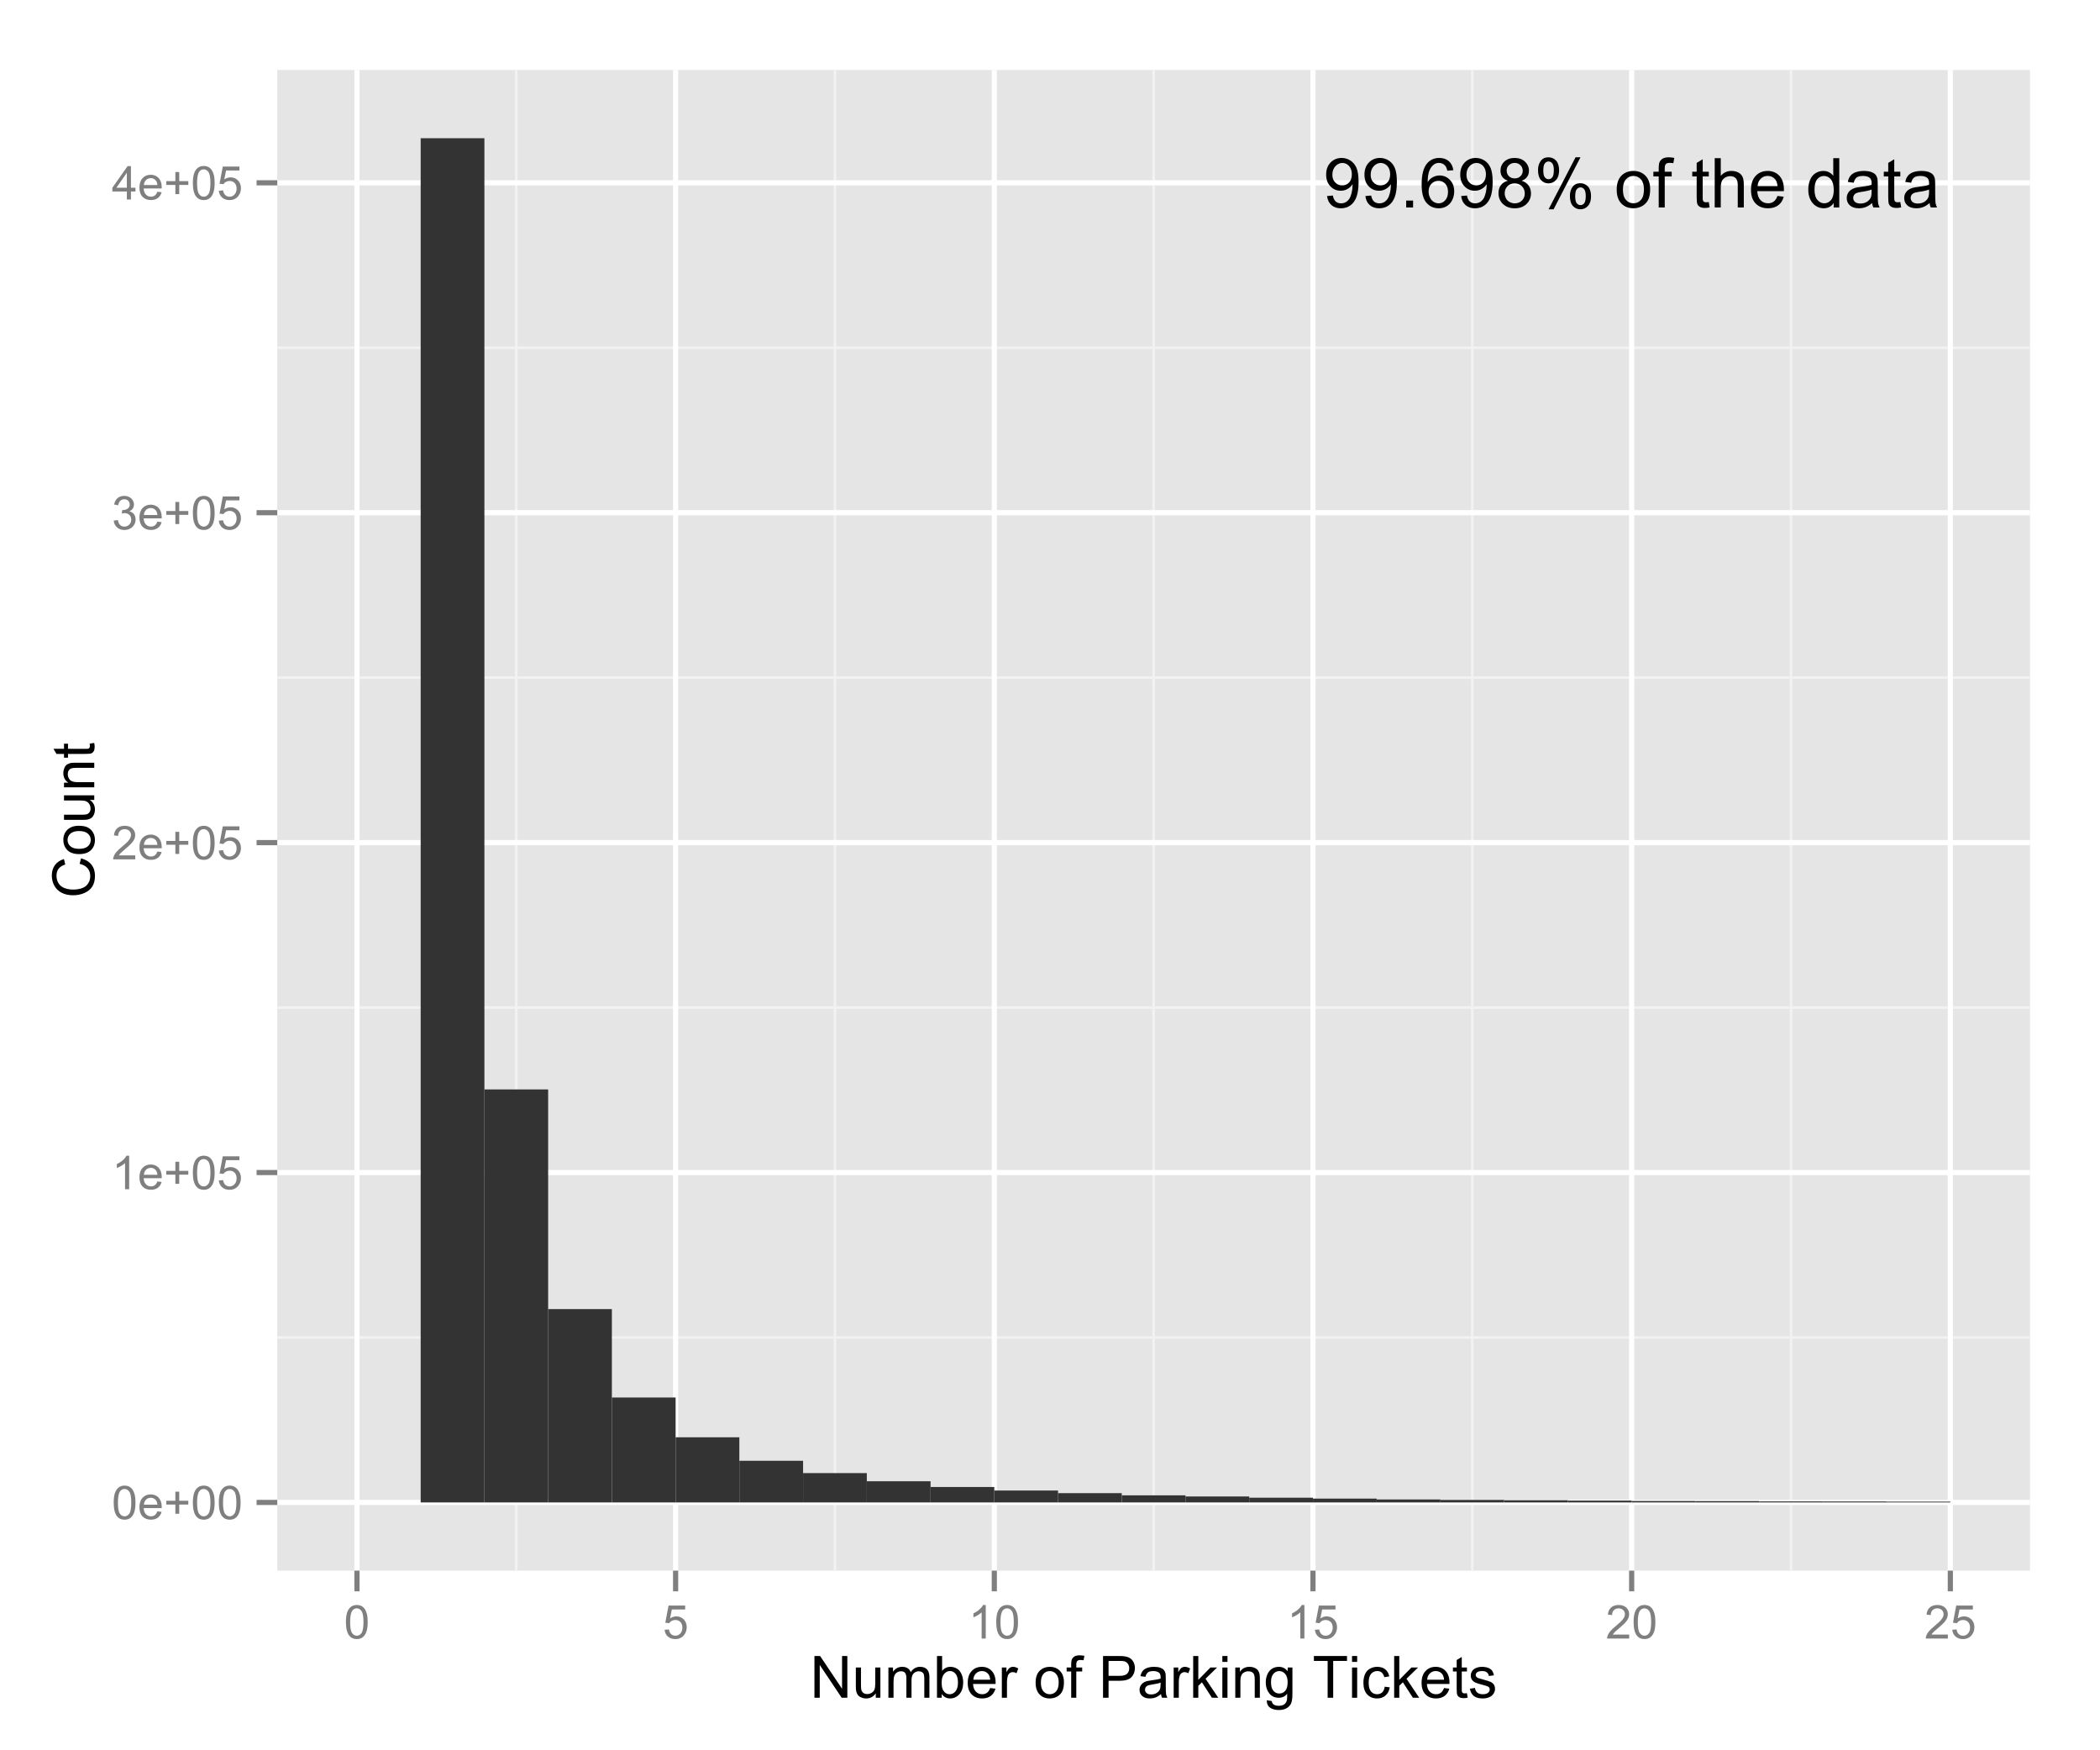 <?xml version="1.0" encoding="UTF-8"?>
<svg xmlns="http://www.w3.org/2000/svg" xmlns:xlink="http://www.w3.org/1999/xlink" width="432pt" height="360pt" viewBox="0 0 432 360" version="1.1">
<defs>
<g>
<symbol overflow="visible" id="glyph0-0">
<path style="stroke:none;" d="M 0.773 -2.348 L 1.973 -2.457 C 2.07 -1.891 2.266 -1.484 2.555 -1.23 C 2.84 -0.977 3.203 -0.848 3.652 -0.852 C 4.031 -0.848 4.367 -0.938 4.66 -1.113 C 4.945 -1.289 5.184 -1.523 5.371 -1.816 C 5.555 -2.109 5.707 -2.504 5.832 -3.004 C 5.953 -3.5 6.016 -4.008 6.02 -4.527 C 6.016 -4.578 6.016 -4.66 6.016 -4.773 C 5.762 -4.375 5.422 -4.055 4.992 -3.809 C 4.562 -3.562 4.094 -3.438 3.59 -3.441 C 2.75 -3.438 2.039 -3.742 1.461 -4.352 C 0.875 -4.957 0.586 -5.762 0.59 -6.762 C 0.586 -7.789 0.891 -8.617 1.5 -9.246 C 2.105 -9.871 2.863 -10.184 3.777 -10.188 C 4.438 -10.184 5.043 -10.004 5.59 -9.652 C 6.137 -9.293 6.551 -8.789 6.832 -8.133 C 7.113 -7.477 7.254 -6.523 7.258 -5.281 C 7.254 -3.98 7.113 -2.949 6.836 -2.184 C 6.551 -1.414 6.133 -0.828 5.578 -0.43 C 5.023 -0.027 4.371 0.168 3.625 0.172 C 2.832 0.168 2.184 -0.047 1.68 -0.488 C 1.176 -0.926 0.875 -1.547 0.773 -2.348 Z M 5.875 -6.824 C 5.871 -7.535 5.68 -8.102 5.305 -8.523 C 4.922 -8.941 4.465 -9.152 3.93 -9.156 C 3.375 -9.152 2.895 -8.926 2.484 -8.477 C 2.07 -8.023 1.863 -7.438 1.867 -6.719 C 1.863 -6.07 2.059 -5.547 2.453 -5.145 C 2.84 -4.738 3.32 -4.535 3.895 -4.539 C 4.469 -4.535 4.941 -4.738 5.316 -5.145 C 5.684 -5.547 5.871 -6.105 5.875 -6.824 Z M 5.875 -6.824 "/>
</symbol>
<symbol overflow="visible" id="glyph0-1">
<path style="stroke:none;" d="M 1.289 0 L 1.289 -1.418 L 2.707 -1.418 L 2.707 0 Z M 1.289 0 "/>
</symbol>
<symbol overflow="visible" id="glyph0-2">
<path style="stroke:none;" d="M 7.051 -7.66 L 5.812 -7.562 C 5.703 -8.051 5.547 -8.406 5.344 -8.629 C 5.004 -8.984 4.586 -9.164 4.098 -9.164 C 3.695 -9.164 3.348 -9.051 3.051 -8.832 C 2.656 -8.543 2.348 -8.125 2.125 -7.578 C 1.895 -7.023 1.777 -6.242 1.773 -5.23 C 2.07 -5.688 2.438 -6.027 2.871 -6.25 C 3.305 -6.469 3.758 -6.578 4.234 -6.582 C 5.062 -6.578 5.77 -6.273 6.355 -5.664 C 6.938 -5.051 7.23 -4.262 7.23 -3.293 C 7.23 -2.656 7.094 -2.062 6.82 -1.52 C 6.547 -0.969 6.168 -0.551 5.688 -0.262 C 5.207 0.027 4.664 0.168 4.055 0.172 C 3.016 0.168 2.168 -0.211 1.516 -0.973 C 0.855 -1.734 0.527 -2.992 0.531 -4.746 C 0.527 -6.707 0.891 -8.133 1.621 -9.023 C 2.25 -9.797 3.102 -10.184 4.172 -10.188 C 4.969 -10.184 5.621 -9.961 6.133 -9.516 C 6.641 -9.066 6.945 -8.445 7.051 -7.66 Z M 1.965 -3.289 C 1.961 -2.855 2.055 -2.445 2.238 -2.055 C 2.418 -1.66 2.672 -1.363 3.004 -1.16 C 3.328 -0.953 3.672 -0.848 4.035 -0.852 C 4.559 -0.848 5.012 -1.062 5.391 -1.488 C 5.766 -1.91 5.953 -2.484 5.957 -3.219 C 5.953 -3.914 5.766 -4.469 5.395 -4.875 C 5.02 -5.277 4.551 -5.477 3.984 -5.48 C 3.422 -5.477 2.941 -5.277 2.551 -4.875 C 2.156 -4.469 1.961 -3.938 1.965 -3.289 Z M 1.965 -3.289 "/>
</symbol>
<symbol overflow="visible" id="glyph0-3">
<path style="stroke:none;" d="M 2.504 -5.5 C 1.984 -5.688 1.602 -5.957 1.355 -6.309 C 1.105 -6.656 0.984 -7.078 0.984 -7.57 C 0.984 -8.309 1.246 -8.93 1.777 -9.434 C 2.305 -9.934 3.012 -10.184 3.895 -10.188 C 4.781 -10.184 5.496 -9.926 6.035 -9.414 C 6.574 -8.898 6.844 -8.273 6.844 -7.535 C 6.844 -7.066 6.719 -6.656 6.473 -6.309 C 6.227 -5.957 5.852 -5.688 5.348 -5.5 C 5.969 -5.297 6.441 -4.969 6.77 -4.52 C 7.09 -4.062 7.254 -3.523 7.258 -2.898 C 7.254 -2.027 6.945 -1.297 6.336 -0.711 C 5.719 -0.121 4.914 0.168 3.918 0.172 C 2.914 0.168 2.105 -0.125 1.492 -0.715 C 0.879 -1.309 0.574 -2.047 0.574 -2.934 C 0.574 -3.594 0.738 -4.145 1.074 -4.59 C 1.406 -5.031 1.883 -5.336 2.504 -5.5 Z M 2.258 -7.613 C 2.254 -7.129 2.41 -6.738 2.719 -6.438 C 3.027 -6.129 3.43 -5.977 3.926 -5.98 C 4.402 -5.977 4.793 -6.129 5.102 -6.434 C 5.406 -6.734 5.559 -7.102 5.562 -7.543 C 5.559 -7.996 5.402 -8.383 5.09 -8.695 C 4.773 -9.008 4.379 -9.164 3.91 -9.164 C 3.434 -9.164 3.039 -9.012 2.727 -8.707 C 2.41 -8.402 2.254 -8.035 2.258 -7.613 Z M 1.855 -2.926 C 1.852 -2.566 1.934 -2.223 2.105 -1.895 C 2.27 -1.559 2.52 -1.305 2.855 -1.125 C 3.184 -0.941 3.543 -0.848 3.93 -0.852 C 4.523 -0.848 5.016 -1.039 5.402 -1.426 C 5.789 -1.805 5.98 -2.293 5.984 -2.887 C 5.98 -3.484 5.781 -3.98 5.387 -4.371 C 4.984 -4.762 4.488 -4.957 3.891 -4.961 C 3.305 -4.957 2.816 -4.762 2.434 -4.379 C 2.043 -3.988 1.852 -3.504 1.855 -2.926 Z M 1.855 -2.926 "/>
</symbol>
<symbol overflow="visible" id="glyph0-4">
<path style="stroke:none;" d="M 0.824 -7.711 C 0.82 -8.434 1.004 -9.047 1.371 -9.559 C 1.734 -10.062 2.262 -10.316 2.953 -10.32 C 3.59 -10.316 4.117 -10.09 4.535 -9.637 C 4.953 -9.18 5.16 -8.512 5.164 -7.633 C 5.16 -6.773 4.949 -6.113 4.527 -5.652 C 4.102 -5.188 3.582 -4.957 2.969 -4.957 C 2.352 -4.957 1.84 -5.184 1.434 -5.641 C 1.023 -6.094 0.82 -6.785 0.824 -7.711 Z M 2.988 -9.461 C 2.68 -9.457 2.422 -9.324 2.219 -9.059 C 2.012 -8.789 1.91 -8.297 1.91 -7.586 C 1.91 -6.934 2.012 -6.477 2.219 -6.211 C 2.426 -5.945 2.684 -5.812 2.988 -5.812 C 3.301 -5.812 3.559 -5.945 3.77 -6.215 C 3.973 -6.48 4.078 -6.969 4.078 -7.684 C 4.078 -8.332 3.973 -8.793 3.766 -9.062 C 3.555 -9.324 3.297 -9.457 2.988 -9.461 Z M 2.996 0.375 L 8.547 -10.32 L 9.559 -10.32 L 4.027 0.375 Z M 7.383 -2.379 C 7.383 -3.105 7.562 -3.723 7.93 -4.23 C 8.289 -4.734 8.82 -4.984 9.523 -4.988 C 10.156 -4.984 10.684 -4.758 11.102 -4.305 C 11.52 -3.848 11.73 -3.18 11.73 -2.305 C 11.73 -1.441 11.52 -0.781 11.098 -0.32 C 10.676 0.145 10.152 0.375 9.531 0.375 C 8.914 0.375 8.402 0.148 7.996 -0.312 C 7.586 -0.77 7.383 -1.461 7.383 -2.379 Z M 9.559 -4.133 C 9.238 -4.129 8.98 -3.996 8.777 -3.73 C 8.574 -3.461 8.473 -2.969 8.473 -2.258 C 8.473 -1.609 8.574 -1.152 8.781 -0.887 C 8.988 -0.613 9.246 -0.48 9.551 -0.484 C 9.867 -0.48 10.129 -0.613 10.336 -0.887 C 10.539 -1.152 10.641 -1.641 10.645 -2.352 C 10.641 -3.004 10.535 -3.465 10.332 -3.734 C 10.121 -3.996 9.863 -4.129 9.559 -4.133 Z M 9.559 -4.133 "/>
</symbol>
<symbol overflow="visible" id="glyph0-5">
<path style="stroke:none;" d=""/>
</symbol>
<symbol overflow="visible" id="glyph0-6">
<path style="stroke:none;" d="M 0.469 -3.676 C 0.469 -5.031 0.848 -6.039 1.605 -6.699 C 2.238 -7.238 3.008 -7.512 3.918 -7.516 C 4.926 -7.512 5.75 -7.18 6.395 -6.523 C 7.031 -5.859 7.352 -4.945 7.355 -3.777 C 7.352 -2.828 7.211 -2.086 6.93 -1.547 C 6.645 -1.004 6.23 -0.582 5.691 -0.281 C 5.145 0.016 4.555 0.164 3.918 0.168 C 2.887 0.164 2.055 -0.164 1.422 -0.82 C 0.785 -1.48 0.469 -2.43 0.469 -3.676 Z M 1.75 -3.676 C 1.746 -2.73 1.953 -2.027 2.367 -1.559 C 2.777 -1.09 3.293 -0.855 3.918 -0.859 C 4.531 -0.855 5.047 -1.09 5.461 -1.562 C 5.871 -2.031 6.074 -2.75 6.078 -3.715 C 6.074 -4.621 5.867 -5.309 5.457 -5.781 C 5.039 -6.246 4.527 -6.48 3.918 -6.484 C 3.293 -6.48 2.777 -6.246 2.367 -5.785 C 1.953 -5.316 1.746 -4.613 1.75 -3.676 Z M 1.75 -3.676 "/>
</symbol>
<symbol overflow="visible" id="glyph0-7">
<path style="stroke:none;" d="M 1.23 0 L 1.23 -6.379 L 0.133 -6.379 L 0.133 -7.348 L 1.23 -7.348 L 1.23 -8.133 C 1.23 -8.625 1.273 -8.988 1.363 -9.23 C 1.48 -9.551 1.691 -9.812 1.996 -10.016 C 2.297 -10.215 2.719 -10.316 3.266 -10.32 C 3.613 -10.316 4.004 -10.277 4.43 -10.195 L 4.242 -9.105 C 3.984 -9.152 3.738 -9.176 3.508 -9.176 C 3.129 -9.176 2.859 -9.094 2.703 -8.934 C 2.543 -8.77 2.465 -8.469 2.469 -8.027 L 2.469 -7.348 L 3.902 -7.348 L 3.902 -6.379 L 2.469 -6.379 L 2.469 0 Z M 1.23 0 "/>
</symbol>
<symbol overflow="visible" id="glyph0-8">
<path style="stroke:none;" d="M 3.652 -1.113 L 3.832 -0.016 C 3.48 0.059 3.168 0.094 2.895 0.098 C 2.441 0.094 2.09 0.023 1.84 -0.117 C 1.59 -0.258 1.414 -0.445 1.316 -0.68 C 1.211 -0.914 1.16 -1.402 1.164 -2.152 L 1.164 -6.379 L 0.25 -6.379 L 0.25 -7.348 L 1.164 -7.348 L 1.164 -9.168 L 2.402 -9.918 L 2.402 -7.348 L 3.652 -7.348 L 3.652 -6.379 L 2.402 -6.379 L 2.402 -2.082 C 2.402 -1.723 2.422 -1.496 2.465 -1.398 C 2.508 -1.293 2.578 -1.211 2.68 -1.156 C 2.777 -1.094 2.922 -1.066 3.105 -1.066 C 3.246 -1.066 3.426 -1.082 3.652 -1.113 Z M 3.652 -1.113 "/>
</symbol>
<symbol overflow="visible" id="glyph0-9">
<path style="stroke:none;" d="M 0.934 0 L 0.934 -10.145 L 2.18 -10.145 L 2.18 -6.504 C 2.758 -7.176 3.488 -7.512 4.379 -7.516 C 4.922 -7.512 5.398 -7.402 5.801 -7.191 C 6.199 -6.973 6.484 -6.68 6.66 -6.305 C 6.832 -5.926 6.918 -5.375 6.922 -4.656 L 6.922 0 L 5.676 0 L 5.676 -4.656 C 5.672 -5.277 5.535 -5.73 5.27 -6.016 C 4.996 -6.297 4.617 -6.438 4.125 -6.441 C 3.754 -6.438 3.406 -6.344 3.082 -6.152 C 2.754 -5.961 2.52 -5.699 2.387 -5.375 C 2.246 -5.047 2.18 -4.598 2.18 -4.02 L 2.18 0 Z M 0.934 0 "/>
</symbol>
<symbol overflow="visible" id="glyph0-10">
<path style="stroke:none;" d="M 5.965 -2.367 L 7.254 -2.207 C 7.051 -1.453 6.672 -0.867 6.125 -0.453 C 5.57 -0.039 4.871 0.164 4.02 0.168 C 2.945 0.164 2.094 -0.164 1.465 -0.824 C 0.832 -1.484 0.516 -2.414 0.52 -3.613 C 0.516 -4.848 0.832 -5.809 1.473 -6.492 C 2.105 -7.172 2.934 -7.512 3.953 -7.516 C 4.934 -7.512 5.734 -7.176 6.359 -6.512 C 6.977 -5.84 7.289 -4.898 7.293 -3.688 C 7.289 -3.609 7.289 -3.5 7.289 -3.355 L 1.805 -3.355 C 1.852 -2.547 2.078 -1.93 2.488 -1.5 C 2.898 -1.07 3.41 -0.855 4.027 -0.859 C 4.48 -0.855 4.871 -0.977 5.195 -1.219 C 5.52 -1.457 5.777 -1.84 5.965 -2.367 Z M 1.875 -4.379 L 5.98 -4.379 C 5.922 -4.996 5.766 -5.461 5.508 -5.773 C 5.109 -6.25 4.594 -6.492 3.965 -6.492 C 3.391 -6.492 2.91 -6.301 2.52 -5.918 C 2.129 -5.535 1.914 -5.02 1.875 -4.379 Z M 1.875 -4.379 "/>
</symbol>
<symbol overflow="visible" id="glyph0-11">
<path style="stroke:none;" d="M 5.703 0 L 5.703 -0.926 C 5.234 -0.199 4.551 0.164 3.648 0.168 C 3.059 0.164 2.52 0.004 2.031 -0.316 C 1.535 -0.641 1.152 -1.09 0.887 -1.672 C 0.613 -2.246 0.48 -2.914 0.484 -3.668 C 0.48 -4.402 0.602 -5.066 0.852 -5.664 C 1.094 -6.262 1.461 -6.719 1.949 -7.039 C 2.438 -7.352 2.984 -7.512 3.59 -7.516 C 4.031 -7.512 4.426 -7.418 4.773 -7.234 C 5.117 -7.047 5.398 -6.805 5.621 -6.504 L 5.621 -10.145 L 6.859 -10.145 L 6.859 0 Z M 1.766 -3.668 C 1.762 -2.727 1.961 -2.023 2.359 -1.559 C 2.754 -1.09 3.223 -0.855 3.766 -0.859 C 4.309 -0.855 4.77 -1.078 5.152 -1.527 C 5.527 -1.969 5.719 -2.648 5.723 -3.562 C 5.719 -4.57 5.523 -5.309 5.141 -5.777 C 4.75 -6.246 4.273 -6.48 3.711 -6.484 C 3.152 -6.48 2.691 -6.254 2.32 -5.805 C 1.949 -5.352 1.762 -4.641 1.766 -3.668 Z M 1.766 -3.668 "/>
</symbol>
<symbol overflow="visible" id="glyph0-12">
<path style="stroke:none;" d="M 5.73 -0.906 C 5.27 -0.512 4.824 -0.234 4.398 -0.074 C 3.969 0.086 3.512 0.164 3.023 0.168 C 2.215 0.164 1.594 -0.031 1.16 -0.422 C 0.727 -0.816 0.508 -1.32 0.512 -1.938 C 0.508 -2.293 0.59 -2.621 0.758 -2.922 C 0.918 -3.219 1.133 -3.457 1.402 -3.641 C 1.664 -3.816 1.965 -3.953 2.297 -4.047 C 2.539 -4.109 2.906 -4.172 3.406 -4.234 C 4.406 -4.352 5.148 -4.496 5.625 -4.664 C 5.629 -4.836 5.629 -4.941 5.633 -4.988 C 5.629 -5.492 5.512 -5.852 5.281 -6.062 C 4.961 -6.34 4.488 -6.48 3.863 -6.484 C 3.273 -6.48 2.84 -6.379 2.562 -6.176 C 2.281 -5.969 2.078 -5.605 1.945 -5.086 L 0.727 -5.254 C 0.836 -5.773 1.016 -6.195 1.273 -6.516 C 1.523 -6.836 1.891 -7.082 2.371 -7.254 C 2.852 -7.426 3.41 -7.512 4.043 -7.516 C 4.668 -7.512 5.176 -7.438 5.57 -7.293 C 5.961 -7.145 6.25 -6.961 6.438 -6.738 C 6.621 -6.512 6.75 -6.227 6.824 -5.891 C 6.863 -5.672 6.883 -5.289 6.887 -4.742 L 6.887 -3.078 C 6.883 -1.918 6.91 -1.188 6.965 -0.883 C 7.016 -0.574 7.121 -0.281 7.281 0 L 5.98 0 C 5.848 -0.258 5.766 -0.559 5.73 -0.906 Z M 5.625 -3.688 C 5.172 -3.5 4.492 -3.344 3.59 -3.219 C 3.078 -3.141 2.715 -3.059 2.504 -2.969 C 2.289 -2.875 2.125 -2.738 2.012 -2.562 C 1.895 -2.383 1.84 -2.188 1.84 -1.973 C 1.84 -1.637 1.965 -1.359 2.215 -1.141 C 2.465 -0.918 2.832 -0.809 3.32 -0.809 C 3.801 -0.809 4.227 -0.914 4.602 -1.125 C 4.973 -1.336 5.25 -1.621 5.426 -1.984 C 5.559 -2.266 5.625 -2.68 5.625 -3.23 Z M 5.625 -3.688 "/>
</symbol>
<symbol overflow="visible" id="glyph1-0">
<path style="stroke:none;" d="M 0.398 -3.391 C 0.398 -4.199 0.48 -4.852 0.648 -5.352 C 0.812 -5.844 1.062 -6.227 1.395 -6.496 C 1.723 -6.762 2.137 -6.895 2.641 -6.898 C 3.004 -6.895 3.328 -6.82 3.609 -6.676 C 3.887 -6.523 4.113 -6.312 4.297 -6.035 C 4.477 -5.754 4.621 -5.41 4.723 -5.012 C 4.824 -4.605 4.875 -4.066 4.879 -3.391 C 4.875 -2.582 4.793 -1.93 4.629 -1.438 C 4.465 -0.938 4.215 -0.555 3.887 -0.289 C 3.555 -0.016 3.141 0.117 2.641 0.117 C 1.973 0.117 1.453 -0.117 1.078 -0.594 C 0.625 -1.164 0.398 -2.098 0.398 -3.391 Z M 1.266 -3.391 C 1.266 -2.258 1.395 -1.508 1.66 -1.137 C 1.922 -0.762 2.25 -0.574 2.641 -0.578 C 3.023 -0.574 3.348 -0.762 3.613 -1.141 C 3.875 -1.512 4.008 -2.262 4.012 -3.391 C 4.008 -4.52 3.875 -5.27 3.613 -5.645 C 3.348 -6.012 3.02 -6.199 2.629 -6.203 C 2.238 -6.199 1.93 -6.035 1.703 -5.711 C 1.41 -5.289 1.266 -4.516 1.266 -3.391 Z M 1.266 -3.391 "/>
</symbol>
<symbol overflow="visible" id="glyph1-1">
<path style="stroke:none;" d="M 4.039 -1.602 L 4.914 -1.496 C 4.773 -0.98 4.52 -0.586 4.148 -0.309 C 3.773 -0.027 3.297 0.109 2.723 0.113 C 1.992 0.109 1.414 -0.109 0.992 -0.559 C 0.562 -1.004 0.352 -1.633 0.352 -2.445 C 0.352 -3.281 0.566 -3.934 0.996 -4.395 C 1.426 -4.855 1.984 -5.086 2.676 -5.09 C 3.34 -5.086 3.883 -4.859 4.309 -4.41 C 4.727 -3.953 4.938 -3.316 4.941 -2.5 C 4.938 -2.445 4.938 -2.371 4.938 -2.273 L 1.223 -2.273 C 1.25 -1.727 1.406 -1.305 1.688 -1.016 C 1.965 -0.723 2.309 -0.578 2.727 -0.582 C 3.031 -0.578 3.297 -0.66 3.52 -0.824 C 3.734 -0.984 3.906 -1.242 4.039 -1.602 Z M 1.27 -2.969 L 4.051 -2.969 C 4.008 -3.383 3.902 -3.695 3.73 -3.91 C 3.461 -4.23 3.113 -4.395 2.688 -4.398 C 2.297 -4.395 1.969 -4.266 1.707 -4.008 C 1.441 -3.746 1.297 -3.398 1.27 -2.969 Z M 1.27 -2.969 "/>
</symbol>
<symbol overflow="visible" id="glyph1-2">
<path style="stroke:none;" d="M 2.406 -1.109 L 2.406 -2.996 L 0.535 -2.996 L 0.535 -3.781 L 2.406 -3.781 L 2.406 -5.652 L 3.203 -5.652 L 3.203 -3.781 L 5.07 -3.781 L 5.07 -2.996 L 3.203 -2.996 L 3.203 -1.109 Z M 2.406 -1.109 "/>
</symbol>
<symbol overflow="visible" id="glyph1-3">
<path style="stroke:none;" d="M 3.578 0 L 2.734 0 L 2.734 -5.375 C 2.527 -5.18 2.262 -4.988 1.934 -4.793 C 1.602 -4.598 1.305 -4.453 1.047 -4.359 L 1.047 -5.176 C 1.516 -5.395 1.926 -5.664 2.281 -5.98 C 2.633 -6.293 2.883 -6.598 3.031 -6.898 L 3.578 -6.898 Z M 3.578 0 "/>
</symbol>
<symbol overflow="visible" id="glyph1-4">
<path style="stroke:none;" d="M 0.398 -1.801 L 1.285 -1.875 C 1.348 -1.441 1.5 -1.117 1.742 -0.902 C 1.977 -0.684 2.266 -0.574 2.605 -0.578 C 3.008 -0.574 3.352 -0.727 3.637 -1.035 C 3.914 -1.34 4.055 -1.746 4.059 -2.254 C 4.055 -2.734 3.918 -3.113 3.652 -3.395 C 3.379 -3.668 3.027 -3.809 2.594 -3.812 C 2.316 -3.809 2.07 -3.746 1.855 -3.625 C 1.633 -3.5 1.461 -3.34 1.34 -3.145 L 0.547 -3.25 L 1.215 -6.777 L 4.633 -6.777 L 4.633 -5.973 L 1.891 -5.973 L 1.52 -4.125 C 1.926 -4.41 2.359 -4.551 2.816 -4.555 C 3.414 -4.551 3.922 -4.344 4.336 -3.93 C 4.746 -3.512 4.949 -2.977 4.953 -2.328 C 4.949 -1.703 4.77 -1.168 4.41 -0.719 C 3.969 -0.16 3.367 0.117 2.605 0.117 C 1.977 0.117 1.465 -0.055 1.074 -0.406 C 0.676 -0.754 0.453 -1.219 0.398 -1.801 Z M 0.398 -1.801 "/>
</symbol>
<symbol overflow="visible" id="glyph1-5">
<path style="stroke:none;" d="M 4.832 -0.812 L 4.832 0 L 0.289 0 C 0.281 -0.203 0.316 -0.398 0.391 -0.586 C 0.504 -0.895 0.688 -1.199 0.945 -1.5 C 1.195 -1.797 1.562 -2.141 2.047 -2.539 C 2.789 -3.148 3.297 -3.637 3.562 -3.996 C 3.824 -4.352 3.953 -4.688 3.957 -5.012 C 3.953 -5.34 3.836 -5.621 3.598 -5.855 C 3.355 -6.082 3.043 -6.199 2.664 -6.203 C 2.254 -6.199 1.93 -6.078 1.688 -5.836 C 1.441 -5.59 1.316 -5.25 1.316 -4.824 L 0.449 -4.914 C 0.508 -5.559 0.73 -6.051 1.121 -6.391 C 1.504 -6.727 2.023 -6.895 2.68 -6.898 C 3.336 -6.895 3.859 -6.715 4.246 -6.352 C 4.629 -5.984 4.82 -5.531 4.824 -4.992 C 4.82 -4.715 4.766 -4.441 4.652 -4.18 C 4.539 -3.91 4.352 -3.633 4.094 -3.34 C 3.832 -3.047 3.398 -2.645 2.793 -2.133 C 2.285 -1.707 1.961 -1.418 1.816 -1.266 C 1.672 -1.113 1.551 -0.961 1.461 -0.812 Z M 4.832 -0.812 "/>
</symbol>
<symbol overflow="visible" id="glyph1-6">
<path style="stroke:none;" d="M 0.402 -1.812 L 1.246 -1.926 C 1.34 -1.445 1.504 -1.102 1.738 -0.895 C 1.969 -0.68 2.254 -0.574 2.594 -0.578 C 2.988 -0.574 3.324 -0.711 3.598 -0.988 C 3.871 -1.262 4.008 -1.602 4.008 -2.012 C 4.008 -2.395 3.879 -2.715 3.629 -2.969 C 3.371 -3.219 3.051 -3.344 2.664 -3.348 C 2.5 -3.344 2.301 -3.312 2.066 -3.254 L 2.16 -3.992 C 2.215 -3.984 2.262 -3.984 2.297 -3.984 C 2.656 -3.984 2.977 -4.078 3.266 -4.266 C 3.551 -4.453 3.695 -4.742 3.699 -5.133 C 3.695 -5.441 3.59 -5.695 3.383 -5.902 C 3.172 -6.102 2.902 -6.203 2.574 -6.207 C 2.242 -6.203 1.969 -6.102 1.754 -5.895 C 1.531 -5.688 1.391 -5.379 1.332 -4.969 L 0.488 -5.117 C 0.586 -5.68 0.82 -6.121 1.188 -6.434 C 1.551 -6.742 2.008 -6.895 2.555 -6.898 C 2.93 -6.895 3.273 -6.816 3.59 -6.656 C 3.902 -6.496 4.145 -6.277 4.312 -6 C 4.48 -5.719 4.562 -5.422 4.566 -5.113 C 4.562 -4.812 4.484 -4.543 4.324 -4.301 C 4.164 -4.059 3.926 -3.863 3.617 -3.723 C 4.02 -3.625 4.336 -3.43 4.562 -3.137 C 4.785 -2.84 4.898 -2.473 4.902 -2.031 C 4.898 -1.426 4.68 -0.918 4.246 -0.504 C 3.805 -0.09 3.25 0.117 2.586 0.121 C 1.98 0.117 1.48 -0.059 1.086 -0.418 C 0.684 -0.773 0.457 -1.238 0.402 -1.812 Z M 0.402 -1.812 "/>
</symbol>
<symbol overflow="visible" id="glyph1-7">
<path style="stroke:none;" d="M 3.102 0 L 3.102 -1.645 L 0.121 -1.645 L 0.121 -2.418 L 3.258 -6.871 L 3.945 -6.871 L 3.945 -2.418 L 4.875 -2.418 L 4.875 -1.645 L 3.945 -1.645 L 3.945 0 Z M 3.102 -2.418 L 3.102 -5.516 L 0.953 -2.418 Z M 3.102 -2.418 "/>
</symbol>
<symbol overflow="visible" id="glyph2-0">
<path style="stroke:none;" d="M 0.914 0 L 0.914 -8.59 L 2.078 -8.59 L 6.594 -1.844 L 6.594 -8.59 L 7.68 -8.59 L 7.68 0 L 6.516 0 L 2.004 -6.75 L 2.004 0 Z M 0.914 0 "/>
</symbol>
<symbol overflow="visible" id="glyph2-1">
<path style="stroke:none;" d="M 4.867 0 L 4.867 -0.914 C 4.379 -0.211 3.723 0.141 2.895 0.141 C 2.527 0.141 2.184 0.07 1.867 -0.07 C 1.547 -0.211 1.309 -0.387 1.156 -0.602 C 1 -0.812 0.895 -1.074 0.832 -1.383 C 0.785 -1.59 0.762 -1.918 0.766 -2.367 L 0.766 -6.223 L 1.82 -6.223 L 1.82 -2.773 C 1.816 -2.219 1.84 -1.848 1.887 -1.656 C 1.949 -1.379 2.09 -1.16 2.309 -1.004 C 2.523 -0.84 2.789 -0.762 3.105 -0.766 C 3.418 -0.762 3.715 -0.844 3.996 -1.008 C 4.273 -1.172 4.469 -1.391 4.586 -1.672 C 4.699 -1.949 4.758 -2.355 4.758 -2.891 L 4.758 -6.223 L 5.812 -6.223 L 5.812 0 Z M 4.867 0 "/>
</symbol>
<symbol overflow="visible" id="glyph2-2">
<path style="stroke:none;" d="M 0.789 0 L 0.789 -6.223 L 1.734 -6.223 L 1.734 -5.352 C 1.93 -5.648 2.188 -5.895 2.512 -6.082 C 2.836 -6.27 3.207 -6.363 3.621 -6.363 C 4.082 -6.363 4.457 -6.266 4.754 -6.074 C 5.043 -5.883 5.254 -5.617 5.379 -5.273 C 5.871 -6 6.512 -6.363 7.301 -6.363 C 7.918 -6.363 8.391 -6.191 8.723 -5.848 C 9.055 -5.504 9.223 -4.977 9.223 -4.273 L 9.223 0 L 8.172 0 L 8.172 -3.922 C 8.168 -4.34 8.133 -4.645 8.07 -4.832 C 8 -5.016 7.879 -5.164 7.699 -5.277 C 7.52 -5.391 7.309 -5.449 7.066 -5.449 C 6.629 -5.449 6.266 -5.301 5.977 -5.012 C 5.688 -4.719 5.543 -4.254 5.543 -3.617 L 5.543 0 L 4.488 0 L 4.488 -4.043 C 4.488 -4.512 4.402 -4.863 4.23 -5.098 C 4.059 -5.332 3.777 -5.449 3.387 -5.449 C 3.09 -5.449 2.812 -5.371 2.562 -5.215 C 2.309 -5.059 2.129 -4.828 2.016 -4.527 C 1.898 -4.227 1.84 -3.793 1.844 -3.227 L 1.844 0 Z M 0.789 0 "/>
</symbol>
<symbol overflow="visible" id="glyph2-3">
<path style="stroke:none;" d="M 1.766 0 L 0.785 0 L 0.785 -8.59 L 1.84 -8.59 L 1.84 -5.523 C 2.285 -6.082 2.852 -6.363 3.547 -6.363 C 3.922 -6.363 4.285 -6.285 4.629 -6.129 C 4.973 -5.973 5.254 -5.754 5.473 -5.48 C 5.691 -5.199 5.863 -4.863 5.992 -4.469 C 6.113 -4.074 6.176 -3.652 6.18 -3.203 C 6.176 -2.137 5.914 -1.312 5.391 -0.73 C 4.863 -0.148 4.23 0.141 3.492 0.141 C 2.758 0.141 2.18 -0.164 1.766 -0.781 Z M 1.75 -3.156 C 1.746 -2.41 1.848 -1.871 2.055 -1.539 C 2.387 -0.996 2.836 -0.727 3.406 -0.727 C 3.859 -0.727 4.258 -0.926 4.598 -1.328 C 4.93 -1.727 5.098 -2.324 5.102 -3.117 C 5.098 -3.93 4.938 -4.527 4.617 -4.914 C 4.297 -5.301 3.906 -5.496 3.453 -5.496 C 2.984 -5.496 2.586 -5.293 2.254 -4.895 C 1.914 -4.492 1.746 -3.914 1.75 -3.156 Z M 1.75 -3.156 "/>
</symbol>
<symbol overflow="visible" id="glyph2-4">
<path style="stroke:none;" d="M 5.051 -2.004 L 6.141 -1.867 C 5.969 -1.23 5.648 -0.738 5.184 -0.387 C 4.719 -0.035 4.125 0.141 3.406 0.141 C 2.492 0.141 1.77 -0.137 1.238 -0.699 C 0.699 -1.254 0.434 -2.043 0.438 -3.059 C 0.434 -4.105 0.703 -4.918 1.246 -5.496 C 1.781 -6.074 2.48 -6.363 3.344 -6.363 C 4.176 -6.363 4.855 -6.078 5.383 -5.512 C 5.91 -4.945 6.176 -4.148 6.176 -3.125 C 6.176 -3.059 6.172 -2.965 6.172 -2.844 L 1.531 -2.844 C 1.562 -2.156 1.758 -1.633 2.109 -1.27 C 2.457 -0.906 2.891 -0.727 3.41 -0.727 C 3.797 -0.727 4.125 -0.828 4.402 -1.031 C 4.672 -1.234 4.891 -1.559 5.051 -2.004 Z M 1.586 -3.711 L 5.062 -3.711 C 5.016 -4.227 4.883 -4.621 4.664 -4.887 C 4.328 -5.293 3.891 -5.496 3.359 -5.496 C 2.871 -5.496 2.465 -5.332 2.137 -5.008 C 1.805 -4.684 1.621 -4.25 1.586 -3.711 Z M 1.586 -3.711 "/>
</symbol>
<symbol overflow="visible" id="glyph2-5">
<path style="stroke:none;" d="M 0.781 0 L 0.781 -6.223 L 1.727 -6.223 L 1.727 -5.281 C 1.969 -5.719 2.191 -6.012 2.398 -6.152 C 2.602 -6.293 2.828 -6.363 3.078 -6.363 C 3.43 -6.363 3.793 -6.25 4.16 -6.023 L 3.797 -5.047 C 3.539 -5.195 3.281 -5.273 3.023 -5.273 C 2.793 -5.273 2.586 -5.203 2.402 -5.066 C 2.215 -4.926 2.082 -4.734 2.008 -4.488 C 1.891 -4.113 1.832 -3.703 1.836 -3.258 L 1.836 0 Z M 0.781 0 "/>
</symbol>
<symbol overflow="visible" id="glyph2-6">
<path style="stroke:none;" d=""/>
</symbol>
<symbol overflow="visible" id="glyph2-7">
<path style="stroke:none;" d="M 0.398 -3.109 C 0.398 -4.262 0.719 -5.117 1.359 -5.672 C 1.895 -6.133 2.547 -6.363 3.316 -6.363 C 4.172 -6.363 4.871 -6.082 5.414 -5.52 C 5.953 -4.957 6.223 -4.184 6.227 -3.199 C 6.223 -2.398 6.102 -1.766 5.867 -1.309 C 5.625 -0.848 5.277 -0.492 4.82 -0.238 C 4.359 0.016 3.859 0.141 3.316 0.141 C 2.441 0.141 1.734 -0.137 1.203 -0.695 C 0.664 -1.254 0.398 -2.059 0.398 -3.109 Z M 1.484 -3.109 C 1.48 -2.309 1.656 -1.711 2.004 -1.32 C 2.348 -0.922 2.785 -0.727 3.316 -0.727 C 3.84 -0.727 4.273 -0.926 4.621 -1.324 C 4.969 -1.723 5.145 -2.328 5.145 -3.148 C 5.145 -3.914 4.969 -4.496 4.617 -4.895 C 4.266 -5.289 3.832 -5.488 3.316 -5.492 C 2.785 -5.488 2.348 -5.293 2.004 -4.898 C 1.656 -4.5 1.48 -3.902 1.484 -3.109 Z M 1.484 -3.109 "/>
</symbol>
<symbol overflow="visible" id="glyph2-8">
<path style="stroke:none;" d="M 1.043 0 L 1.043 -5.402 L 0.109 -5.402 L 0.109 -6.223 L 1.043 -6.223 L 1.043 -6.883 C 1.043 -7.301 1.078 -7.613 1.156 -7.816 C 1.25 -8.09 1.43 -8.309 1.688 -8.48 C 1.945 -8.645 2.305 -8.73 2.766 -8.734 C 3.062 -8.73 3.391 -8.695 3.75 -8.633 L 3.594 -7.711 C 3.371 -7.75 3.164 -7.77 2.969 -7.77 C 2.648 -7.77 2.422 -7.699 2.293 -7.562 C 2.156 -7.426 2.09 -7.172 2.094 -6.797 L 2.094 -6.223 L 3.305 -6.223 L 3.305 -5.402 L 2.094 -5.402 L 2.094 0 Z M 1.043 0 "/>
</symbol>
<symbol overflow="visible" id="glyph2-9">
<path style="stroke:none;" d="M 0.926 0 L 0.926 -8.59 L 4.164 -8.59 C 4.734 -8.59 5.172 -8.562 5.473 -8.508 C 5.895 -8.438 6.246 -8.301 6.531 -8.105 C 6.816 -7.906 7.047 -7.633 7.223 -7.277 C 7.395 -6.918 7.48 -6.527 7.484 -6.105 C 7.48 -5.371 7.25 -4.75 6.785 -4.25 C 6.316 -3.742 5.477 -3.492 4.266 -3.492 L 2.062 -3.492 L 2.062 0 Z M 2.062 -4.508 L 4.281 -4.508 C 5.012 -4.504 5.535 -4.641 5.848 -4.918 C 6.156 -5.188 6.309 -5.574 6.312 -6.07 C 6.309 -6.43 6.219 -6.734 6.039 -6.992 C 5.855 -7.242 5.617 -7.414 5.32 -7.5 C 5.125 -7.551 4.77 -7.574 4.258 -7.578 L 2.062 -7.578 Z M 2.062 -4.508 "/>
</symbol>
<symbol overflow="visible" id="glyph2-10">
<path style="stroke:none;" d="M 4.852 -0.766 C 4.461 -0.434 4.082 -0.199 3.723 -0.062 C 3.355 0.074 2.969 0.141 2.562 0.141 C 1.875 0.141 1.352 -0.023 0.984 -0.359 C 0.617 -0.688 0.434 -1.117 0.434 -1.641 C 0.434 -1.945 0.5 -2.223 0.641 -2.473 C 0.777 -2.723 0.961 -2.926 1.188 -3.082 C 1.41 -3.234 1.664 -3.348 1.945 -3.43 C 2.152 -3.477 2.465 -3.531 2.883 -3.586 C 3.734 -3.688 4.359 -3.809 4.766 -3.949 C 4.766 -4.09 4.77 -4.18 4.77 -4.227 C 4.77 -4.648 4.668 -4.953 4.469 -5.133 C 4.199 -5.371 3.801 -5.488 3.27 -5.492 C 2.77 -5.488 2.402 -5.402 2.168 -5.23 C 1.934 -5.055 1.758 -4.746 1.648 -4.305 L 0.617 -4.445 C 0.707 -4.887 0.863 -5.242 1.078 -5.516 C 1.289 -5.781 1.598 -5.992 2.008 -6.141 C 2.41 -6.289 2.883 -6.363 3.422 -6.363 C 3.953 -6.363 4.383 -6.301 4.715 -6.176 C 5.047 -6.051 5.293 -5.891 5.449 -5.703 C 5.605 -5.512 5.715 -5.273 5.777 -4.984 C 5.809 -4.805 5.824 -4.48 5.828 -4.016 L 5.828 -2.609 C 5.824 -1.625 5.848 -1.004 5.895 -0.746 C 5.941 -0.484 6.031 -0.238 6.164 0 L 5.062 0 C 4.953 -0.219 4.883 -0.473 4.852 -0.766 Z M 4.766 -3.125 C 4.375 -2.965 3.801 -2.832 3.039 -2.727 C 2.605 -2.66 2.301 -2.59 2.121 -2.516 C 1.941 -2.434 1.801 -2.32 1.703 -2.172 C 1.605 -2.02 1.559 -1.852 1.559 -1.672 C 1.559 -1.387 1.664 -1.152 1.875 -0.969 C 2.086 -0.777 2.398 -0.684 2.812 -0.688 C 3.219 -0.684 3.578 -0.773 3.895 -0.953 C 4.211 -1.129 4.445 -1.371 4.594 -1.68 C 4.707 -1.918 4.762 -2.27 4.766 -2.734 Z M 4.766 -3.125 "/>
</symbol>
<symbol overflow="visible" id="glyph2-11">
<path style="stroke:none;" d="M 0.797 0 L 0.797 -8.59 L 1.852 -8.59 L 1.852 -3.691 L 4.348 -6.223 L 5.711 -6.223 L 3.336 -3.914 L 5.953 0 L 4.652 0 L 2.594 -3.18 L 1.852 -2.469 L 1.852 0 Z M 0.797 0 "/>
</symbol>
<symbol overflow="visible" id="glyph2-12">
<path style="stroke:none;" d="M 0.797 -7.375 L 0.797 -8.59 L 1.852 -8.59 L 1.852 -7.375 Z M 0.797 0 L 0.797 -6.223 L 1.852 -6.223 L 1.852 0 Z M 0.797 0 "/>
</symbol>
<symbol overflow="visible" id="glyph2-13">
<path style="stroke:none;" d="M 0.789 0 L 0.789 -6.223 L 1.742 -6.223 L 1.742 -5.336 C 2.195 -6.02 2.855 -6.363 3.719 -6.363 C 4.09 -6.363 4.434 -6.293 4.754 -6.16 C 5.066 -6.023 5.305 -5.848 5.461 -5.633 C 5.617 -5.41 5.727 -5.152 5.789 -4.852 C 5.828 -4.656 5.848 -4.312 5.848 -3.828 L 5.848 0 L 4.793 0 L 4.793 -3.785 C 4.793 -4.215 4.75 -4.535 4.668 -4.75 C 4.586 -4.961 4.441 -5.129 4.234 -5.258 C 4.023 -5.383 3.777 -5.449 3.5 -5.449 C 3.047 -5.449 2.66 -5.305 2.332 -5.02 C 2.004 -4.734 1.84 -4.195 1.844 -3.398 L 1.844 0 Z M 0.789 0 "/>
</symbol>
<symbol overflow="visible" id="glyph2-14">
<path style="stroke:none;" d="M 0.598 0.516 L 1.625 0.668 C 1.664 0.98 1.785 1.211 1.98 1.359 C 2.242 1.555 2.598 1.652 3.055 1.652 C 3.539 1.652 3.918 1.555 4.184 1.359 C 4.449 1.164 4.629 0.891 4.723 0.539 C 4.777 0.324 4.801 -0.125 4.797 -0.812 C 4.336 -0.27 3.762 0 3.078 0 C 2.219 0 1.559 -0.309 1.09 -0.926 C 0.621 -1.543 0.387 -2.281 0.387 -3.148 C 0.387 -3.738 0.492 -4.285 0.707 -4.789 C 0.922 -5.289 1.234 -5.68 1.645 -5.953 C 2.051 -6.227 2.531 -6.363 3.082 -6.363 C 3.816 -6.363 4.422 -6.066 4.898 -5.473 L 4.898 -6.223 L 5.871 -6.223 L 5.871 -0.844 C 5.871 0.125 5.77 0.809 5.574 1.215 C 5.375 1.613 5.062 1.934 4.637 2.172 C 4.207 2.402 3.684 2.52 3.059 2.523 C 2.316 2.52 1.715 2.352 1.258 2.023 C 0.801 1.688 0.582 1.188 0.598 0.516 Z M 1.469 -3.223 C 1.465 -2.406 1.629 -1.809 1.957 -1.438 C 2.281 -1.059 2.688 -0.871 3.176 -0.875 C 3.66 -0.871 4.066 -1.059 4.395 -1.434 C 4.723 -1.805 4.887 -2.391 4.887 -3.188 C 4.887 -3.945 4.715 -4.52 4.379 -4.91 C 4.039 -5.297 3.633 -5.488 3.156 -5.492 C 2.684 -5.488 2.285 -5.297 1.961 -4.918 C 1.629 -4.535 1.465 -3.973 1.469 -3.223 Z M 1.469 -3.223 "/>
</symbol>
<symbol overflow="visible" id="glyph2-15">
<path style="stroke:none;" d="M 3.109 0 L 3.109 -7.578 L 0.281 -7.578 L 0.281 -8.59 L 7.09 -8.59 L 7.09 -7.578 L 4.25 -7.578 L 4.25 0 Z M 3.109 0 "/>
</symbol>
<symbol overflow="visible" id="glyph2-16">
<path style="stroke:none;" d="M 4.852 -2.281 L 5.891 -2.145 C 5.773 -1.426 5.484 -0.863 5.02 -0.465 C 4.551 -0.059 3.977 0.141 3.297 0.141 C 2.445 0.141 1.762 -0.137 1.246 -0.695 C 0.727 -1.25 0.469 -2.047 0.469 -3.086 C 0.469 -3.754 0.578 -4.344 0.801 -4.852 C 1.023 -5.355 1.363 -5.73 1.816 -5.984 C 2.27 -6.234 2.766 -6.363 3.305 -6.363 C 3.98 -6.363 4.531 -6.191 4.965 -5.848 C 5.391 -5.504 5.668 -5.02 5.789 -4.395 L 4.766 -4.234 C 4.664 -4.652 4.492 -4.969 4.246 -5.18 C 3.996 -5.391 3.695 -5.496 3.344 -5.496 C 2.809 -5.496 2.379 -5.305 2.051 -4.922 C 1.719 -4.539 1.551 -3.938 1.555 -3.117 C 1.551 -2.281 1.711 -1.672 2.035 -1.293 C 2.352 -0.914 2.77 -0.727 3.289 -0.727 C 3.695 -0.727 4.043 -0.852 4.324 -1.105 C 4.602 -1.359 4.777 -1.75 4.852 -2.281 Z M 4.852 -2.281 "/>
</symbol>
<symbol overflow="visible" id="glyph2-17">
<path style="stroke:none;" d="M 3.094 -0.945 L 3.246 -0.012 C 2.949 0.051 2.684 0.082 2.449 0.082 C 2.066 0.082 1.77 0.023 1.559 -0.098 C 1.348 -0.219 1.199 -0.379 1.113 -0.578 C 1.027 -0.773 0.984 -1.188 0.984 -1.82 L 0.984 -5.402 L 0.211 -5.402 L 0.211 -6.223 L 0.984 -6.223 L 0.984 -7.766 L 2.031 -8.398 L 2.031 -6.223 L 3.094 -6.223 L 3.094 -5.402 L 2.031 -5.402 L 2.031 -1.766 C 2.027 -1.461 2.047 -1.27 2.086 -1.184 C 2.125 -1.098 2.184 -1.027 2.27 -0.977 C 2.352 -0.926 2.473 -0.902 2.633 -0.902 C 2.742 -0.902 2.898 -0.914 3.094 -0.945 Z M 3.094 -0.945 "/>
</symbol>
<symbol overflow="visible" id="glyph2-18">
<path style="stroke:none;" d="M 0.367 -1.859 L 1.414 -2.023 C 1.469 -1.602 1.633 -1.281 1.902 -1.059 C 2.168 -0.836 2.543 -0.727 3.023 -0.727 C 3.508 -0.727 3.867 -0.824 4.102 -1.023 C 4.336 -1.219 4.453 -1.449 4.453 -1.719 C 4.453 -1.953 4.348 -2.141 4.141 -2.281 C 3.996 -2.371 3.637 -2.492 3.062 -2.637 C 2.289 -2.832 1.754 -3 1.457 -3.145 C 1.156 -3.285 0.93 -3.48 0.777 -3.734 C 0.621 -3.984 0.543 -4.266 0.547 -4.57 C 0.543 -4.844 0.605 -5.098 0.734 -5.34 C 0.859 -5.574 1.035 -5.773 1.254 -5.93 C 1.418 -6.047 1.641 -6.148 1.926 -6.234 C 2.207 -6.32 2.512 -6.363 2.836 -6.363 C 3.324 -6.363 3.75 -6.293 4.121 -6.152 C 4.488 -6.012 4.762 -5.82 4.938 -5.578 C 5.113 -5.336 5.234 -5.016 5.305 -4.617 L 4.273 -4.477 C 4.223 -4.797 4.086 -5.047 3.863 -5.227 C 3.637 -5.406 3.32 -5.496 2.914 -5.496 C 2.426 -5.496 2.082 -5.414 1.875 -5.254 C 1.664 -5.094 1.559 -4.906 1.562 -4.695 C 1.559 -4.555 1.602 -4.434 1.695 -4.324 C 1.773 -4.211 1.91 -4.117 2.098 -4.043 C 2.203 -4.004 2.512 -3.914 3.031 -3.773 C 3.773 -3.574 4.293 -3.41 4.59 -3.285 C 4.879 -3.156 5.113 -2.973 5.285 -2.73 C 5.453 -2.488 5.535 -2.188 5.539 -1.828 C 5.535 -1.477 5.434 -1.145 5.23 -0.832 C 5.023 -0.52 4.727 -0.277 4.34 -0.113 C 3.953 0.059 3.516 0.141 3.031 0.141 C 2.219 0.141 1.602 -0.027 1.18 -0.363 C 0.754 -0.699 0.484 -1.195 0.367 -1.859 Z M 0.367 -1.859 "/>
</symbol>
<symbol overflow="visible" id="glyph3-0">
<path style="stroke:none;" d="M -3.012 -7.055 L -2.723 -8.191 C -1.789 -7.953 -1.078 -7.523 -0.586 -6.906 C -0.098 -6.285 0.145 -5.527 0.148 -4.633 C 0.145 -3.707 -0.039 -2.953 -0.418 -2.375 C -0.793 -1.793 -1.34 -1.352 -2.055 -1.051 C -2.77 -0.746 -3.539 -0.598 -4.359 -0.598 C -5.254 -0.598 -6.031 -0.766 -6.699 -1.109 C -7.363 -1.449 -7.871 -1.938 -8.215 -2.57 C -8.559 -3.199 -8.73 -3.895 -8.734 -4.652 C -8.73 -5.512 -8.512 -6.234 -8.078 -6.82 C -7.637 -7.406 -7.023 -7.812 -6.234 -8.047 L -5.969 -6.926 C -6.59 -6.723 -7.047 -6.434 -7.336 -6.059 C -7.621 -5.68 -7.762 -5.203 -7.766 -4.629 C -7.762 -3.969 -7.605 -3.414 -7.289 -2.973 C -6.969 -2.527 -6.543 -2.219 -6.012 -2.039 C -5.48 -1.859 -4.93 -1.77 -4.367 -1.77 C -3.633 -1.77 -2.996 -1.875 -2.449 -2.086 C -1.902 -2.297 -1.492 -2.629 -1.227 -3.082 C -0.953 -3.531 -0.82 -4.016 -0.824 -4.539 C -0.82 -5.176 -1.004 -5.715 -1.375 -6.156 C -1.738 -6.598 -2.285 -6.898 -3.012 -7.055 Z M -3.012 -7.055 "/>
</symbol>
<symbol overflow="visible" id="glyph3-1">
<path style="stroke:none;" d="M -3.109 -0.398 C -4.262 -0.398 -5.117 -0.719 -5.672 -1.359 C -6.133 -1.895 -6.363 -2.547 -6.363 -3.316 C -6.363 -4.172 -6.082 -4.871 -5.52 -5.414 C -4.957 -5.953 -4.184 -6.223 -3.199 -6.227 C -2.395 -6.223 -1.762 -6.102 -1.309 -5.867 C -0.848 -5.625 -0.492 -5.277 -0.238 -4.82 C 0.016 -4.359 0.141 -3.859 0.141 -3.316 C 0.141 -2.441 -0.137 -1.734 -0.695 -1.203 C -1.254 -0.664 -2.059 -0.398 -3.109 -0.398 Z M -3.109 -1.484 C -2.309 -1.48 -1.711 -1.656 -1.32 -2.004 C -0.922 -2.348 -0.727 -2.785 -0.727 -3.316 C -0.727 -3.84 -0.926 -4.273 -1.324 -4.621 C -1.723 -4.969 -2.328 -5.145 -3.145 -5.145 C -3.914 -5.145 -4.496 -4.969 -4.895 -4.617 C -5.289 -4.266 -5.488 -3.832 -5.492 -3.316 C -5.488 -2.789 -5.293 -2.352 -4.898 -2.004 C -4.5 -1.656 -3.902 -1.48 -3.109 -1.484 Z M -3.109 -1.484 "/>
</symbol>
<symbol overflow="visible" id="glyph3-2">
<path style="stroke:none;" d="M 0 -4.867 L -0.914 -4.867 C -0.211 -4.379 0.141 -3.723 0.141 -2.895 C 0.141 -2.527 0.07 -2.184 -0.07 -1.867 C -0.211 -1.547 -0.387 -1.309 -0.598 -1.156 C -0.809 -1 -1.07 -0.895 -1.383 -0.832 C -1.59 -0.789 -1.918 -0.766 -2.367 -0.77 L -6.223 -0.77 L -6.223 -1.824 L -2.773 -1.824 C -2.219 -1.82 -1.848 -1.844 -1.656 -1.887 C -1.379 -1.949 -1.16 -2.09 -1.004 -2.309 C -0.84 -2.523 -0.762 -2.789 -0.766 -3.105 C -0.762 -3.418 -0.844 -3.715 -1.008 -3.996 C -1.172 -4.273 -1.391 -4.469 -1.672 -4.586 C -1.945 -4.699 -2.352 -4.758 -2.887 -4.758 L -6.223 -4.758 L -6.223 -5.812 L 0 -5.812 Z M 0 -4.867 "/>
</symbol>
<symbol overflow="visible" id="glyph3-3">
<path style="stroke:none;" d="M 0 -0.789 L -6.223 -0.793 L -6.223 -1.742 L -5.336 -1.742 C -6.02 -2.195 -6.363 -2.855 -6.363 -3.723 C -6.363 -4.09 -6.293 -4.434 -6.16 -4.754 C -6.023 -5.066 -5.848 -5.305 -5.633 -5.461 C -5.41 -5.617 -5.152 -5.727 -4.852 -5.789 C -4.656 -5.828 -4.312 -5.848 -3.824 -5.848 L 0 -5.848 L 0 -4.793 L -3.785 -4.793 C -4.215 -4.793 -4.535 -4.75 -4.75 -4.668 C -4.961 -4.586 -5.129 -4.441 -5.258 -4.234 C -5.383 -4.023 -5.449 -3.777 -5.449 -3.5 C -5.449 -3.047 -5.305 -2.66 -5.02 -2.336 C -4.734 -2.008 -4.195 -1.844 -3.398 -1.848 L 0 -1.844 Z M 0 -0.789 "/>
</symbol>
<symbol overflow="visible" id="glyph3-4">
<path style="stroke:none;" d="M -0.941 -3.094 L -0.012 -3.246 C 0.051 -2.949 0.082 -2.684 0.082 -2.449 C 0.082 -2.066 0.023 -1.77 -0.098 -1.559 C -0.219 -1.348 -0.379 -1.199 -0.574 -1.113 C -0.77 -1.027 -1.184 -0.984 -1.82 -0.984 L -5.402 -0.984 L -5.402 -0.211 L -6.223 -0.211 L -6.223 -0.984 L -7.766 -0.984 L -8.398 -2.035 L -6.223 -2.035 L -6.223 -3.094 L -5.402 -3.094 L -5.402 -2.035 L -1.762 -2.031 C -1.461 -2.027 -1.27 -2.047 -1.184 -2.086 C -1.098 -2.125 -1.027 -2.184 -0.977 -2.27 C -0.926 -2.352 -0.902 -2.473 -0.902 -2.633 C -0.902 -2.742 -0.914 -2.898 -0.941 -3.094 Z M -0.941 -3.094 "/>
</symbol>
</g>
<clipPath id="clip1">
  <path d="M 57.039 14.398 L 418.602 14.398 L 418.602 324.051 L 57.039 324.051 Z M 57.039 14.398 "/>
</clipPath>
</defs>
<g id="surface116">
<rect x="0" y="0" width="432" height="360" style="fill:rgb(100%,100%,100%);fill-opacity:1;stroke:none;"/>
<rect x="0" y="0" width="432" height="360" style="fill:rgb(100%,100%,100%);fill-opacity:1;stroke:none;"/>
<path style="fill:none;stroke-width:1.063;stroke-linecap:round;stroke-linejoin:round;stroke:rgb(100%,100%,100%);stroke-opacity:1;stroke-miterlimit:10;" d="M 0 360 L 432 360 L 432 0 L 0 0 Z M 0 360 "/>
<g clip-path="url(#clip1)" clip-rule="nonzero">
<path style=" stroke:none;fill-rule:nonzero;fill:rgb(89.804%,89.804%,89.804%);fill-opacity:1;" d="M 57.039 323.051 L 417.602 323.051 L 417.602 14.398 L 57.039 14.398 Z M 57.039 323.051 "/>
<path style="fill:none;stroke-width:0.531;stroke-linecap:butt;stroke-linejoin:round;stroke:rgb(94.902%,94.902%,94.902%);stroke-opacity:1;stroke-miterlimit:10;" d="M 57.039 275.094 L 417.602 275.094 "/>
<path style="fill:none;stroke-width:0.531;stroke-linecap:butt;stroke-linejoin:round;stroke:rgb(94.902%,94.902%,94.902%);stroke-opacity:1;stroke-miterlimit:10;" d="M 57.039 207.238 L 417.602 207.238 "/>
<path style="fill:none;stroke-width:0.531;stroke-linecap:butt;stroke-linejoin:round;stroke:rgb(94.902%,94.902%,94.902%);stroke-opacity:1;stroke-miterlimit:10;" d="M 57.039 139.383 L 417.602 139.383 "/>
<path style="fill:none;stroke-width:0.531;stroke-linecap:butt;stroke-linejoin:round;stroke:rgb(94.902%,94.902%,94.902%);stroke-opacity:1;stroke-miterlimit:10;" d="M 57.039 71.527 L 417.602 71.527 "/>
<path style="fill:none;stroke-width:0.531;stroke-linecap:butt;stroke-linejoin:round;stroke:rgb(94.902%,94.902%,94.902%);stroke-opacity:1;stroke-miterlimit:10;" d="M 106.207 323.051 L 106.207 14.398 "/>
<path style="fill:none;stroke-width:0.531;stroke-linecap:butt;stroke-linejoin:round;stroke:rgb(94.902%,94.902%,94.902%);stroke-opacity:1;stroke-miterlimit:10;" d="M 171.762 323.051 L 171.762 14.398 "/>
<path style="fill:none;stroke-width:0.531;stroke-linecap:butt;stroke-linejoin:round;stroke:rgb(94.902%,94.902%,94.902%);stroke-opacity:1;stroke-miterlimit:10;" d="M 237.32 323.051 L 237.32 14.398 "/>
<path style="fill:none;stroke-width:0.531;stroke-linecap:butt;stroke-linejoin:round;stroke:rgb(94.902%,94.902%,94.902%);stroke-opacity:1;stroke-miterlimit:10;" d="M 302.875 323.051 L 302.875 14.398 "/>
<path style="fill:none;stroke-width:0.531;stroke-linecap:butt;stroke-linejoin:round;stroke:rgb(94.902%,94.902%,94.902%);stroke-opacity:1;stroke-miterlimit:10;" d="M 368.434 323.051 L 368.434 14.398 "/>
<path style="fill:none;stroke-width:1.063;stroke-linecap:butt;stroke-linejoin:round;stroke:rgb(100%,100%,100%);stroke-opacity:1;stroke-miterlimit:10;" d="M 57.039 309.023 L 417.602 309.023 "/>
<path style="fill:none;stroke-width:1.063;stroke-linecap:butt;stroke-linejoin:round;stroke:rgb(100%,100%,100%);stroke-opacity:1;stroke-miterlimit:10;" d="M 57.039 241.168 L 417.602 241.168 "/>
<path style="fill:none;stroke-width:1.063;stroke-linecap:butt;stroke-linejoin:round;stroke:rgb(100%,100%,100%);stroke-opacity:1;stroke-miterlimit:10;" d="M 57.039 173.312 L 417.602 173.312 "/>
<path style="fill:none;stroke-width:1.063;stroke-linecap:butt;stroke-linejoin:round;stroke:rgb(100%,100%,100%);stroke-opacity:1;stroke-miterlimit:10;" d="M 57.039 105.457 L 417.602 105.457 "/>
<path style="fill:none;stroke-width:1.063;stroke-linecap:butt;stroke-linejoin:round;stroke:rgb(100%,100%,100%);stroke-opacity:1;stroke-miterlimit:10;" d="M 57.039 37.602 L 417.602 37.602 "/>
<path style="fill:none;stroke-width:1.063;stroke-linecap:butt;stroke-linejoin:round;stroke:rgb(100%,100%,100%);stroke-opacity:1;stroke-miterlimit:10;" d="M 73.43 323.051 L 73.43 14.398 "/>
<path style="fill:none;stroke-width:1.063;stroke-linecap:butt;stroke-linejoin:round;stroke:rgb(100%,100%,100%);stroke-opacity:1;stroke-miterlimit:10;" d="M 138.984 323.051 L 138.984 14.398 "/>
<path style="fill:none;stroke-width:1.063;stroke-linecap:butt;stroke-linejoin:round;stroke:rgb(100%,100%,100%);stroke-opacity:1;stroke-miterlimit:10;" d="M 204.543 323.051 L 204.543 14.398 "/>
<path style="fill:none;stroke-width:1.063;stroke-linecap:butt;stroke-linejoin:round;stroke:rgb(100%,100%,100%);stroke-opacity:1;stroke-miterlimit:10;" d="M 270.098 323.051 L 270.098 14.398 "/>
<path style="fill:none;stroke-width:1.063;stroke-linecap:butt;stroke-linejoin:round;stroke:rgb(100%,100%,100%);stroke-opacity:1;stroke-miterlimit:10;" d="M 335.656 323.051 L 335.656 14.398 "/>
<path style="fill:none;stroke-width:1.063;stroke-linecap:butt;stroke-linejoin:round;stroke:rgb(100%,100%,100%);stroke-opacity:1;stroke-miterlimit:10;" d="M 401.211 323.051 L 401.211 14.398 "/>
<path style=" stroke:none;fill-rule:nonzero;fill:rgb(20%,20%,20%);fill-opacity:1;" d="M 73.43 309.023 L 86.539 309.023 Z M 73.43 309.023 "/>
<path style=" stroke:none;fill-rule:nonzero;fill:rgb(20%,20%,20%);fill-opacity:1;" d="M 86.539 309.023 L 99.648 309.023 L 99.648 28.43 L 86.539 28.43 Z M 86.539 309.023 "/>
<path style=" stroke:none;fill-rule:nonzero;fill:rgb(20%,20%,20%);fill-opacity:1;" d="M 99.652 309.023 L 112.762 309.023 L 112.762 224.074 L 99.652 224.074 Z M 99.652 309.023 "/>
<path style=" stroke:none;fill-rule:nonzero;fill:rgb(20%,20%,20%);fill-opacity:1;" d="M 112.762 309.023 L 125.871 309.023 L 125.871 269.258 L 112.762 269.258 Z M 112.762 309.023 "/>
<path style=" stroke:none;fill-rule:nonzero;fill:rgb(20%,20%,20%);fill-opacity:1;" d="M 125.875 309.023 L 138.984 309.023 L 138.984 287.441 L 125.875 287.441 Z M 125.875 309.023 "/>
<path style=" stroke:none;fill-rule:nonzero;fill:rgb(20%,20%,20%);fill-opacity:1;" d="M 138.984 309.023 L 152.094 309.023 L 152.094 295.621 L 138.984 295.621 Z M 138.984 309.023 "/>
<path style=" stroke:none;fill-rule:nonzero;fill:rgb(20%,20%,20%);fill-opacity:1;" d="M 152.098 309.023 L 165.207 309.023 L 165.207 300.457 L 152.098 300.457 Z M 152.098 309.023 "/>
<path style=" stroke:none;fill-rule:nonzero;fill:rgb(20%,20%,20%);fill-opacity:1;" d="M 165.207 309.023 L 178.316 309.023 L 178.316 302.988 L 165.207 302.988 Z M 165.207 309.023 "/>
<path style=" stroke:none;fill-rule:nonzero;fill:rgb(20%,20%,20%);fill-opacity:1;" d="M 178.32 309.023 L 191.43 309.023 L 191.43 304.668 L 178.32 304.668 Z M 178.32 309.023 "/>
<path style=" stroke:none;fill-rule:nonzero;fill:rgb(20%,20%,20%);fill-opacity:1;" d="M 191.43 309.023 L 204.539 309.023 L 204.539 305.848 L 191.43 305.848 Z M 191.43 309.023 "/>
<path style=" stroke:none;fill-rule:nonzero;fill:rgb(20%,20%,20%);fill-opacity:1;" d="M 204.543 309.023 L 217.652 309.023 L 217.652 306.574 L 204.543 306.574 Z M 204.543 309.023 "/>
<path style=" stroke:none;fill-rule:nonzero;fill:rgb(20%,20%,20%);fill-opacity:1;" d="M 217.652 309.023 L 230.762 309.023 L 230.762 307.113 L 217.652 307.113 Z M 217.652 309.023 "/>
<path style=" stroke:none;fill-rule:nonzero;fill:rgb(20%,20%,20%);fill-opacity:1;" d="M 230.766 309.023 L 243.875 309.023 L 243.875 307.562 L 230.766 307.562 Z M 230.766 309.023 "/>
<path style=" stroke:none;fill-rule:nonzero;fill:rgb(20%,20%,20%);fill-opacity:1;" d="M 243.875 309.023 L 256.984 309.023 L 256.984 307.797 L 243.875 307.797 Z M 243.875 309.023 "/>
<path style=" stroke:none;fill-rule:nonzero;fill:rgb(20%,20%,20%);fill-opacity:1;" d="M 256.988 309.023 L 270.098 309.023 L 270.098 308.051 L 256.988 308.051 Z M 256.988 309.023 "/>
<path style=" stroke:none;fill-rule:nonzero;fill:rgb(20%,20%,20%);fill-opacity:1;" d="M 270.098 309.023 L 283.207 309.023 L 283.207 308.234 L 270.098 308.234 Z M 270.098 309.023 "/>
<path style=" stroke:none;fill-rule:nonzero;fill:rgb(20%,20%,20%);fill-opacity:1;" d="M 283.211 309.023 L 296.32 309.023 L 296.32 308.41 L 283.211 308.41 Z M 283.211 309.023 "/>
<path style=" stroke:none;fill-rule:nonzero;fill:rgb(20%,20%,20%);fill-opacity:1;" d="M 296.32 309.023 L 309.43 309.023 L 309.43 308.504 L 296.32 308.504 Z M 296.32 309.023 "/>
<path style=" stroke:none;fill-rule:nonzero;fill:rgb(20%,20%,20%);fill-opacity:1;" d="M 309.434 309.023 L 322.543 309.023 L 322.543 308.574 L 309.434 308.574 Z M 309.434 309.023 "/>
<path style=" stroke:none;fill-rule:nonzero;fill:rgb(20%,20%,20%);fill-opacity:1;" d="M 322.543 309.023 L 335.652 309.023 L 335.652 308.648 L 322.543 308.648 Z M 322.543 309.023 "/>
<path style=" stroke:none;fill-rule:nonzero;fill:rgb(20%,20%,20%);fill-opacity:1;" d="M 335.656 309.023 L 348.766 309.023 L 348.766 308.73 L 335.656 308.73 Z M 335.656 309.023 "/>
<path style=" stroke:none;fill-rule:nonzero;fill:rgb(20%,20%,20%);fill-opacity:1;" d="M 348.766 309.023 L 361.875 309.023 L 361.875 308.75 L 348.766 308.75 Z M 348.766 309.023 "/>
<path style=" stroke:none;fill-rule:nonzero;fill:rgb(20%,20%,20%);fill-opacity:1;" d="M 361.875 309.023 L 374.984 309.023 L 374.984 308.812 L 361.875 308.812 Z M 361.875 309.023 "/>
<path style=" stroke:none;fill-rule:nonzero;fill:rgb(20%,20%,20%);fill-opacity:1;" d="M 374.988 309.023 L 388.098 309.023 L 388.098 308.824 L 374.988 308.824 Z M 374.988 309.023 "/>
<path style=" stroke:none;fill-rule:nonzero;fill:rgb(20%,20%,20%);fill-opacity:1;" d="M 388.098 309.023 L 401.207 309.023 L 401.207 308.859 L 388.098 308.859 Z M 388.098 309.023 "/>
<g style="fill:rgb(0%,0%,0%);fill-opacity:1;">
  <use xlink:href="#glyph0-0" x="272.219" y="42.672"/>
  <use xlink:href="#glyph0-0" x="280.101" y="42.672"/>
  <use xlink:href="#glyph0-1" x="287.984" y="42.672"/>
  <use xlink:href="#glyph0-2" x="291.921" y="42.672"/>
  <use xlink:href="#glyph0-0" x="299.804" y="42.672"/>
  <use xlink:href="#glyph0-3" x="307.686" y="42.672"/>
  <use xlink:href="#glyph0-4" x="315.569" y="42.672"/>
  <use xlink:href="#glyph0-5" x="328.171" y="42.672"/>
  <use xlink:href="#glyph0-6" x="332.109" y="42.672"/>
  <use xlink:href="#glyph0-7" x="339.991" y="42.672"/>
  <use xlink:href="#glyph0-5" x="343.929" y="42.672"/>
  <use xlink:href="#glyph0-8" x="347.867" y="42.672"/>
  <use xlink:href="#glyph0-9" x="351.805" y="42.672"/>
  <use xlink:href="#glyph0-10" x="359.687" y="42.672"/>
  <use xlink:href="#glyph0-5" x="367.57" y="42.672"/>
  <use xlink:href="#glyph0-11" x="371.507" y="42.672"/>
  <use xlink:href="#glyph0-12" x="379.39" y="42.672"/>
  <use xlink:href="#glyph0-8" x="387.272" y="42.672"/>
  <use xlink:href="#glyph0-12" x="391.21" y="42.672"/>
</g>
</g>
<g style="fill:rgb(49.804%,49.804%,49.804%);fill-opacity:1;">
  <use xlink:href="#glyph1-0" x="22.992" y="312.457"/>
  <use xlink:href="#glyph1-1" x="28.331" y="312.457"/>
  <use xlink:href="#glyph1-2" x="33.67" y="312.457"/>
  <use xlink:href="#glyph1-0" x="39.277" y="312.457"/>
  <use xlink:href="#glyph1-0" x="44.616" y="312.457"/>
</g>
<g style="fill:rgb(49.804%,49.804%,49.804%);fill-opacity:1;">
  <use xlink:href="#glyph1-3" x="22.992" y="244.602"/>
  <use xlink:href="#glyph1-1" x="28.331" y="244.602"/>
  <use xlink:href="#glyph1-2" x="33.67" y="244.602"/>
  <use xlink:href="#glyph1-0" x="39.277" y="244.602"/>
  <use xlink:href="#glyph1-4" x="44.616" y="244.602"/>
</g>
<g style="fill:rgb(49.804%,49.804%,49.804%);fill-opacity:1;">
  <use xlink:href="#glyph1-5" x="22.992" y="176.746"/>
  <use xlink:href="#glyph1-1" x="28.331" y="176.746"/>
  <use xlink:href="#glyph1-2" x="33.67" y="176.746"/>
  <use xlink:href="#glyph1-0" x="39.277" y="176.746"/>
  <use xlink:href="#glyph1-4" x="44.616" y="176.746"/>
</g>
<g style="fill:rgb(49.804%,49.804%,49.804%);fill-opacity:1;">
  <use xlink:href="#glyph1-6" x="22.992" y="108.891"/>
  <use xlink:href="#glyph1-1" x="28.331" y="108.891"/>
  <use xlink:href="#glyph1-2" x="33.67" y="108.891"/>
  <use xlink:href="#glyph1-0" x="39.277" y="108.891"/>
  <use xlink:href="#glyph1-4" x="44.616" y="108.891"/>
</g>
<g style="fill:rgb(49.804%,49.804%,49.804%);fill-opacity:1;">
  <use xlink:href="#glyph1-7" x="22.992" y="41.035"/>
  <use xlink:href="#glyph1-1" x="28.331" y="41.035"/>
  <use xlink:href="#glyph1-2" x="33.67" y="41.035"/>
  <use xlink:href="#glyph1-0" x="39.277" y="41.035"/>
  <use xlink:href="#glyph1-4" x="44.616" y="41.035"/>
</g>
<path style="fill:none;stroke-width:1.063;stroke-linecap:butt;stroke-linejoin:round;stroke:rgb(49.804%,49.804%,49.804%);stroke-opacity:1;stroke-miterlimit:10;" d="M 52.785 309.023 L 57.039 309.023 "/>
<path style="fill:none;stroke-width:1.063;stroke-linecap:butt;stroke-linejoin:round;stroke:rgb(49.804%,49.804%,49.804%);stroke-opacity:1;stroke-miterlimit:10;" d="M 52.785 241.168 L 57.039 241.168 "/>
<path style="fill:none;stroke-width:1.063;stroke-linecap:butt;stroke-linejoin:round;stroke:rgb(49.804%,49.804%,49.804%);stroke-opacity:1;stroke-miterlimit:10;" d="M 52.785 173.312 L 57.039 173.312 "/>
<path style="fill:none;stroke-width:1.063;stroke-linecap:butt;stroke-linejoin:round;stroke:rgb(49.804%,49.804%,49.804%);stroke-opacity:1;stroke-miterlimit:10;" d="M 52.785 105.457 L 57.039 105.457 "/>
<path style="fill:none;stroke-width:1.063;stroke-linecap:butt;stroke-linejoin:round;stroke:rgb(49.804%,49.804%,49.804%);stroke-opacity:1;stroke-miterlimit:10;" d="M 52.785 37.602 L 57.039 37.602 "/>
<path style="fill:none;stroke-width:1.063;stroke-linecap:butt;stroke-linejoin:round;stroke:rgb(49.804%,49.804%,49.804%);stroke-opacity:1;stroke-miterlimit:10;" d="M 73.43 327.305 L 73.43 323.051 "/>
<path style="fill:none;stroke-width:1.063;stroke-linecap:butt;stroke-linejoin:round;stroke:rgb(49.804%,49.804%,49.804%);stroke-opacity:1;stroke-miterlimit:10;" d="M 138.984 327.305 L 138.984 323.051 "/>
<path style="fill:none;stroke-width:1.063;stroke-linecap:butt;stroke-linejoin:round;stroke:rgb(49.804%,49.804%,49.804%);stroke-opacity:1;stroke-miterlimit:10;" d="M 204.543 327.305 L 204.543 323.051 "/>
<path style="fill:none;stroke-width:1.063;stroke-linecap:butt;stroke-linejoin:round;stroke:rgb(49.804%,49.804%,49.804%);stroke-opacity:1;stroke-miterlimit:10;" d="M 270.098 327.305 L 270.098 323.051 "/>
<path style="fill:none;stroke-width:1.063;stroke-linecap:butt;stroke-linejoin:round;stroke:rgb(49.804%,49.804%,49.804%);stroke-opacity:1;stroke-miterlimit:10;" d="M 335.656 327.305 L 335.656 323.051 "/>
<path style="fill:none;stroke-width:1.063;stroke-linecap:butt;stroke-linejoin:round;stroke:rgb(49.804%,49.804%,49.804%);stroke-opacity:1;stroke-miterlimit:10;" d="M 401.211 327.305 L 401.211 323.051 "/>
<g style="fill:rgb(49.804%,49.804%,49.804%);fill-opacity:1;">
  <use xlink:href="#glyph1-0" x="70.762" y="337.012"/>
</g>
<g style="fill:rgb(49.804%,49.804%,49.804%);fill-opacity:1;">
  <use xlink:href="#glyph1-4" x="136.316" y="337.012"/>
</g>
<g style="fill:rgb(49.804%,49.804%,49.804%);fill-opacity:1;">
  <use xlink:href="#glyph1-3" x="199.203" y="337.012"/>
  <use xlink:href="#glyph1-0" x="204.542" y="337.012"/>
</g>
<g style="fill:rgb(49.804%,49.804%,49.804%);fill-opacity:1;">
  <use xlink:href="#glyph1-3" x="264.758" y="337.012"/>
  <use xlink:href="#glyph1-4" x="270.097" y="337.012"/>
</g>
<g style="fill:rgb(49.804%,49.804%,49.804%);fill-opacity:1;">
  <use xlink:href="#glyph1-5" x="330.316" y="337.012"/>
  <use xlink:href="#glyph1-0" x="335.655" y="337.012"/>
</g>
<g style="fill:rgb(49.804%,49.804%,49.804%);fill-opacity:1;">
  <use xlink:href="#glyph1-5" x="395.871" y="337.012"/>
  <use xlink:href="#glyph1-4" x="401.21" y="337.012"/>
</g>
<g style="fill:rgb(0%,0%,0%);fill-opacity:1;">
  <use xlink:href="#glyph2-0" x="166.629" y="349.199"/>
  <use xlink:href="#glyph2-1" x="175.295" y="349.199"/>
  <use xlink:href="#glyph2-2" x="181.969" y="349.199"/>
  <use xlink:href="#glyph2-3" x="191.965" y="349.199"/>
  <use xlink:href="#glyph2-4" x="198.639" y="349.199"/>
  <use xlink:href="#glyph2-5" x="205.312" y="349.199"/>
  <use xlink:href="#glyph2-6" x="209.309" y="349.199"/>
  <use xlink:href="#glyph2-7" x="212.643" y="349.199"/>
  <use xlink:href="#glyph2-8" x="219.316" y="349.199"/>
  <use xlink:href="#glyph2-6" x="222.65" y="349.199"/>
  <use xlink:href="#glyph2-9" x="225.984" y="349.199"/>
  <use xlink:href="#glyph2-10" x="233.988" y="349.199"/>
  <use xlink:href="#glyph2-5" x="240.662" y="349.199"/>
  <use xlink:href="#glyph2-11" x="244.658" y="349.199"/>
  <use xlink:href="#glyph2-12" x="250.658" y="349.199"/>
  <use xlink:href="#glyph2-13" x="253.324" y="349.199"/>
  <use xlink:href="#glyph2-14" x="259.998" y="349.199"/>
  <use xlink:href="#glyph2-6" x="266.672" y="349.199"/>
  <use xlink:href="#glyph2-15" x="270.006" y="349.199"/>
  <use xlink:href="#glyph2-12" x="277.336" y="349.199"/>
  <use xlink:href="#glyph2-16" x="280.002" y="349.199"/>
  <use xlink:href="#glyph2-11" x="286.002" y="349.199"/>
  <use xlink:href="#glyph2-4" x="292.002" y="349.199"/>
  <use xlink:href="#glyph2-17" x="298.676" y="349.199"/>
  <use xlink:href="#glyph2-18" x="302.01" y="349.199"/>
</g>
<g style="fill:rgb(0%,0%,0%);fill-opacity:1;">
  <use xlink:href="#glyph3-0" x="19.391" y="184.738"/>
  <use xlink:href="#glyph3-1" x="19.391" y="176.072"/>
  <use xlink:href="#glyph3-2" x="19.391" y="169.398"/>
  <use xlink:href="#glyph3-3" x="19.391" y="162.725"/>
  <use xlink:href="#glyph3-4" x="19.391" y="156.051"/>
</g>
</g>
</svg>
